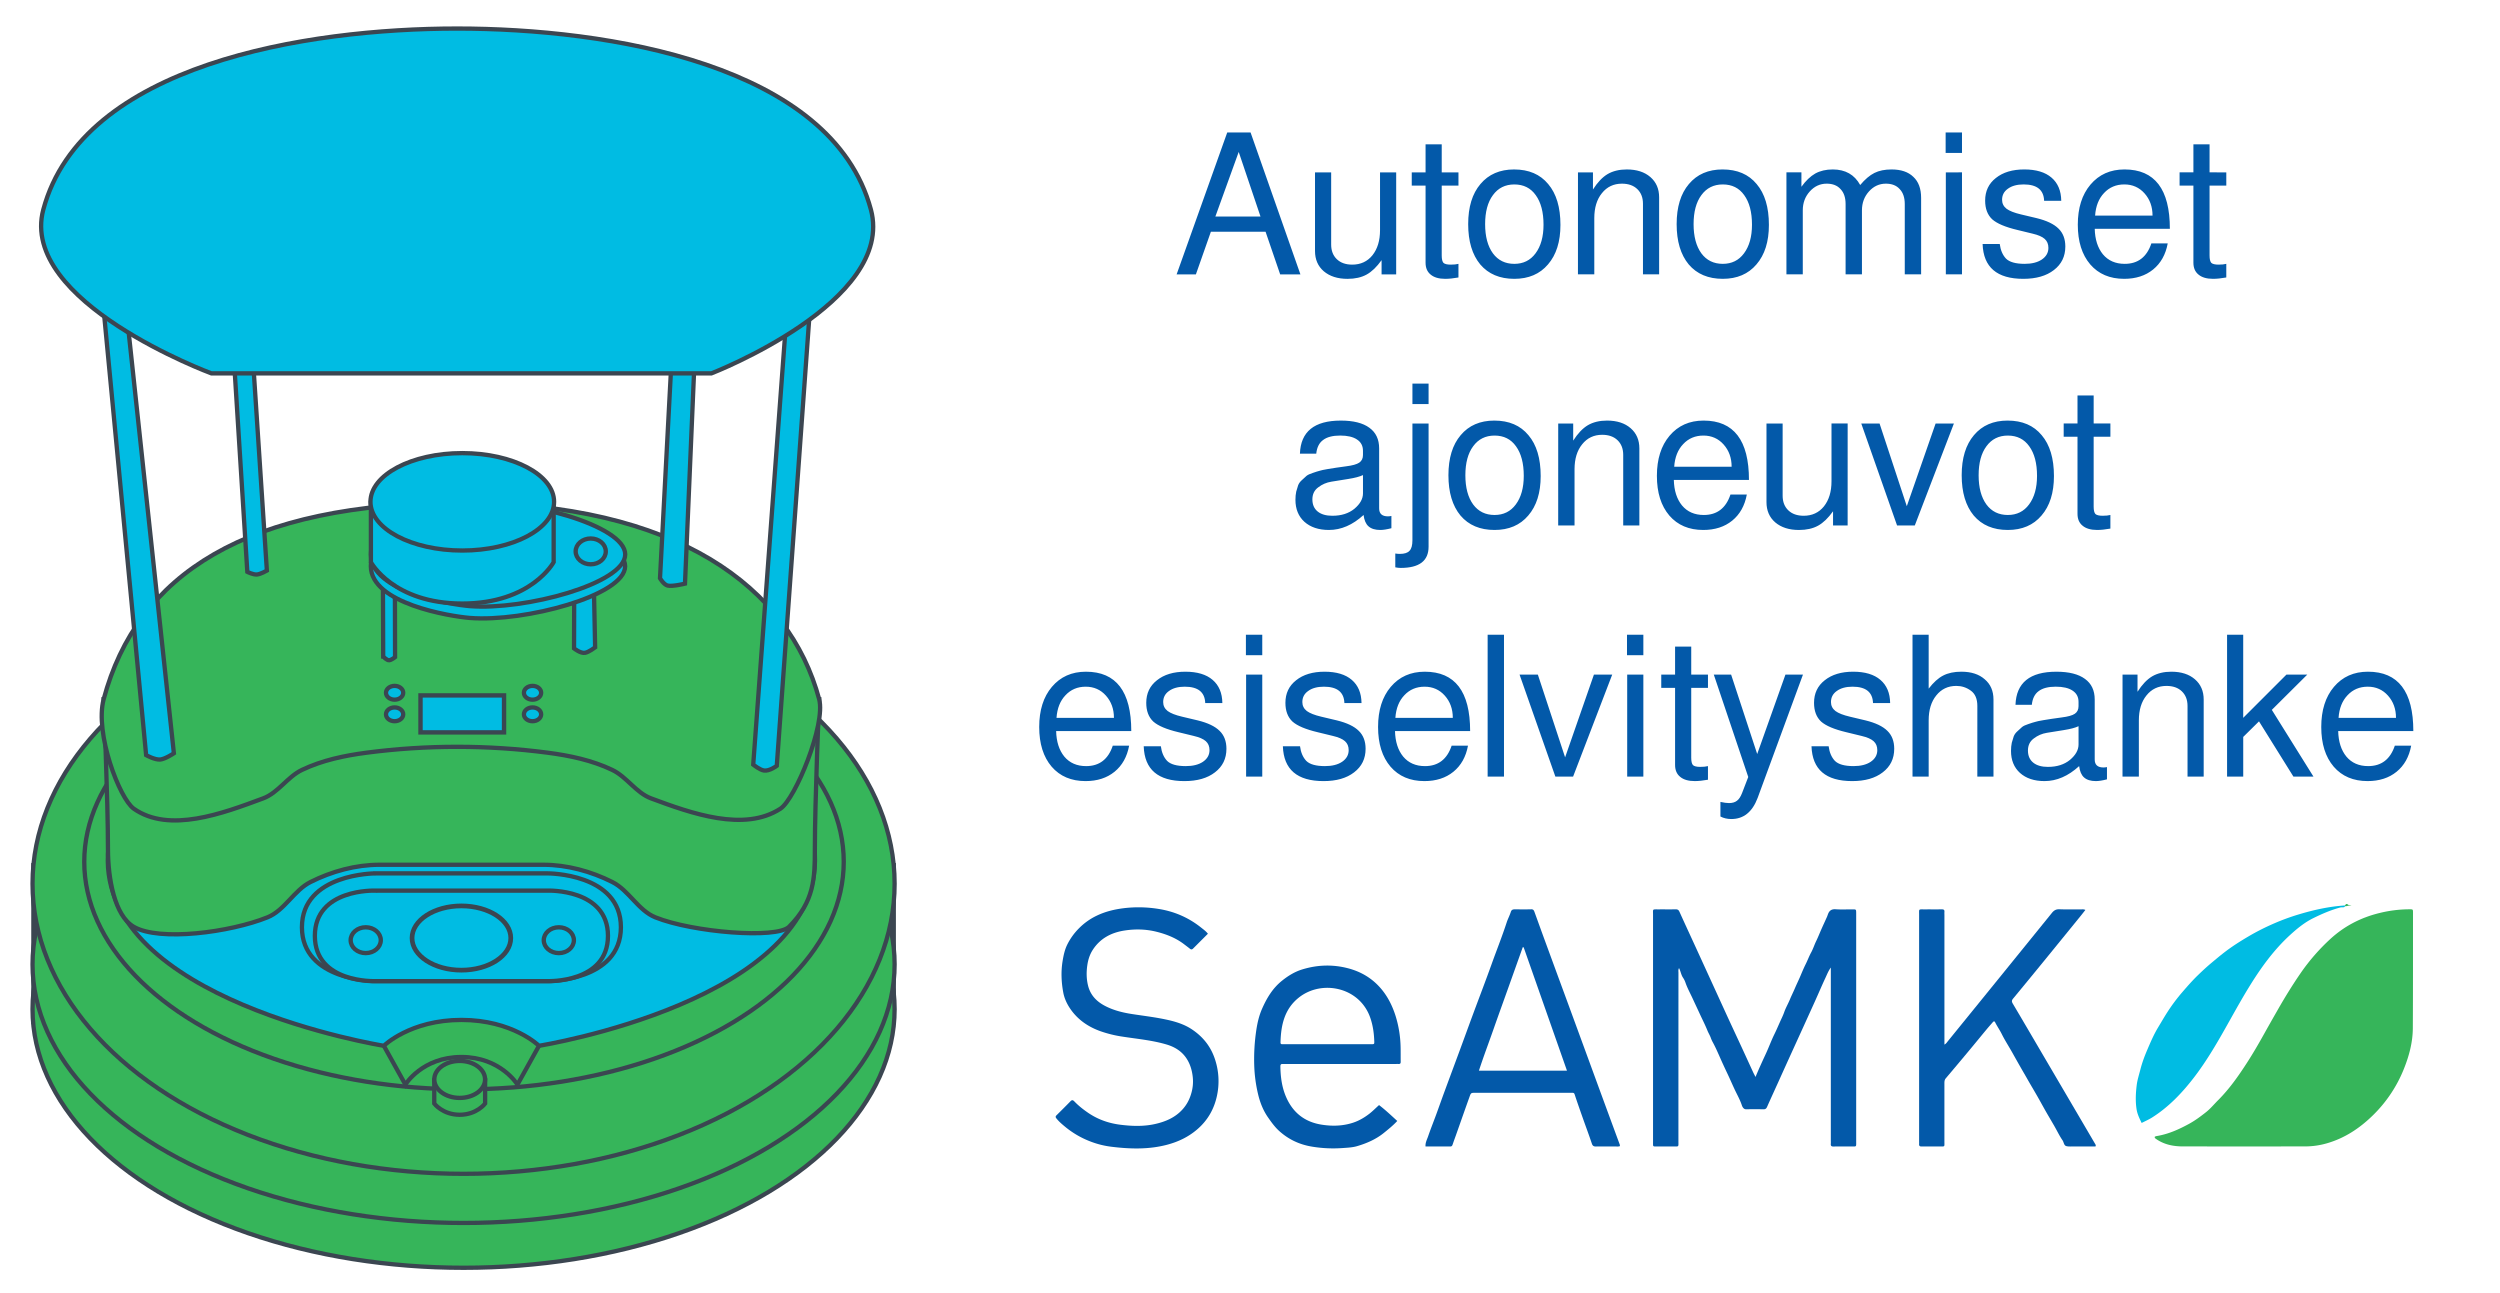 <?xml version="1.0" encoding="UTF-8" standalone="no"?>
<!-- Created with Inkscape (http://www.inkscape.org/) -->

<svg
   width="290mm"
   height="150mm"
   viewBox="0 0 290 150"
   version="1.1"
   id="svg1"
   xml:space="preserve"
   inkscape:version="1.3.1 (9b9bdc1480, 2023-11-25, custom)"
   sodipodi:docname="roveri_logo"
   xmlns:inkscape="http://www.inkscape.org/namespaces/inkscape"
   xmlns:sodipodi="http://sodipodi.sourceforge.net/DTD/sodipodi-0.dtd"
   xmlns="http://www.w3.org/2000/svg"
   xmlns:svg="http://www.w3.org/2000/svg"><sodipodi:namedview
     id="namedview1"
     pagecolor="#ffffff"
     bordercolor="#000000"
     borderopacity="0.25"
     inkscape:showpageshadow="2"
     inkscape:pageopacity="0.0"
     inkscape:pagecheckerboard="0"
     inkscape:deskcolor="#d1d1d1"
     inkscape:document-units="mm"
     inkscape:zoom="0.89571167"
     inkscape:cx="548.72568"
     inkscape:cy="405.26434"
     inkscape:window-width="1850"
     inkscape:window-height="1016"
     inkscape:window-x="70"
     inkscape:window-y="27"
     inkscape:window-maximized="1"
     inkscape:current-layer="layer1" /><defs
     id="defs1" /><g
     id="text1"
     style="font-size:22.578px;text-align:center;text-anchor:middle;fill:#0137a9;stroke-width:0.1"
     inkscape:label="projectName"
     aria-label="Autonomiset &#10;ajoneuvot &#10;esiselvityshanke"
     transform="translate(0.631,-28.832)"><path
       style="font-family:FreeSans;-inkscape-font-specification:FreeSans;fill:#0359a9;fill-opacity:1"
       d="m 146.175,55.714 h -6.344 l -1.738,4.945 h -2.235 l 5.87,-16.459 h 2.709 l 5.78,16.459 h -2.348 z m -0.587,-1.761 -2.529,-7.496 -2.709,7.496 z m 15.737,6.706 h -1.693 V 59.01 q -0.835,1.174 -1.738,1.671 -0.903,0.497 -2.213,0.497 -1.716,0 -2.755,-0.881 -1.016,-0.881 -1.016,-2.348 v -9.121 h 1.874 v 8.376 q 0,1.061 0.655,1.693 0.655,0.632 1.784,0.632 1.468,0 2.348,-1.084 0.881,-1.106 0.881,-2.913 v -6.706 h 1.874 z m 7.225,-11.831 v 1.535 h -1.942 v 8.105 q 0,0.632 0.203,0.858 0.226,0.203 0.835,0.203 0.564,0 0.903,-0.09 v 1.58 q -0.881,0.158 -1.535,0.158 -1.106,0 -1.693,-0.497 -0.587,-0.474 -0.587,-1.377 v -8.941 h -1.603 v -1.535 h 1.603 v -3.251 h 1.874 v 3.251 z m 6.457,-0.339 q 2.551,0 3.951,1.693 1.422,1.671 1.422,4.741 0,2.913 -1.445,4.583 -1.422,1.671 -3.906,1.671 -2.529,0 -3.951,-1.671 -1.4,-1.693 -1.4,-4.674 0,-2.98 1.422,-4.651 1.422,-1.693 3.906,-1.693 z m 0.023,1.738 q -1.58,0 -2.484,1.242 -0.903,1.219 -0.903,3.364 0,2.145 0.903,3.387 0.903,1.219 2.484,1.219 1.558,0 2.461,-1.219 0.926,-1.242 0.926,-3.319 0,-2.19 -0.903,-3.432 -0.881,-1.242 -2.484,-1.242 z m 7.383,-1.4 h 1.738 v 1.987 q 0.79,-1.242 1.693,-1.784 0.926,-0.542 2.235,-0.542 1.716,0 2.732,0.881 1.016,0.881 1.016,2.348 v 8.941 h -1.874 v -8.196 q 0,-1.061 -0.655,-1.693 -0.655,-0.632 -1.784,-0.632 -1.445,0 -2.326,1.106 -0.881,1.084 -0.881,2.89 v 6.525 h -1.897 z m 16.775,-0.339 q 2.551,0 3.951,1.693 1.422,1.671 1.422,4.741 0,2.913 -1.445,4.583 -1.422,1.671 -3.906,1.671 -2.529,0 -3.951,-1.671 -1.4,-1.693 -1.4,-4.674 0,-2.98 1.422,-4.651 1.422,-1.693 3.906,-1.693 z m 0.023,1.738 q -1.58,0 -2.484,1.242 -0.903,1.219 -0.903,3.364 0,2.145 0.903,3.387 0.903,1.219 2.484,1.219 1.558,0 2.461,-1.219 0.926,-1.242 0.926,-3.319 0,-2.19 -0.903,-3.432 -0.881,-1.242 -2.484,-1.242 z m 7.383,-1.4 h 1.738 v 1.671 q 0.768,-1.061 1.603,-1.535 0.858,-0.474 2.032,-0.474 2.19,0 3.183,1.806 0.835,-0.993 1.648,-1.4 0.813,-0.406 1.987,-0.406 1.648,0 2.529,0.858 0.903,0.835 0.903,2.438 v 8.873 h -1.897 v -8.151 q 0,-1.129 -0.587,-1.738 -0.564,-0.632 -1.603,-0.632 -1.151,0 -1.964,0.903 -0.813,0.903 -0.813,2.19 v 7.428 h -1.897 v -8.151 q 0,-1.129 -0.587,-1.738 -0.564,-0.632 -1.603,-0.632 -1.151,0 -1.964,0.903 -0.813,0.903 -0.813,2.19 v 7.428 h -1.897 z m 20.365,0 v 11.831 h -1.874 V 48.828 Z m 0,-4.628 v 2.371 h -1.897 v -2.371 z m 4.38,12.937 q 0.135,1.061 0.722,1.693 0.61,0.61 2.167,0.61 1.242,0 1.987,-0.497 0.768,-0.519 0.768,-1.355 0,-0.655 -0.429,-1.039 -0.429,-0.384 -1.4,-0.61 l -1.761,-0.429 q -2.1,-0.497 -2.935,-1.242 -0.813,-0.768 -0.813,-2.167 0,-1.648 1.242,-2.619 1.242,-0.993 3.296,-0.993 2.055,0 3.161,0.948 1.106,0.948 1.129,2.687 h -1.987 q -0.068,-1.897 -2.371,-1.897 -1.151,0 -1.829,0.497 -0.677,0.474 -0.677,1.287 0,0.632 0.519,1.039 0.519,0.384 1.671,0.655 l 1.806,0.429 q 1.761,0.429 2.551,1.219 0.79,0.768 0.79,2.077 0,1.716 -1.332,2.732 -1.31,1.016 -3.545,1.016 -4.583,0 -4.719,-4.041 z m 19.733,-1.761 h -8.715 q 0.045,1.851 0.948,2.958 0.926,1.106 2.529,1.106 2.303,0 3.093,-2.371 h 1.897 q -0.361,1.942 -1.693,3.025 -1.332,1.084 -3.364,1.084 -2.484,0 -3.929,-1.671 -1.445,-1.693 -1.445,-4.606 0,-2.913 1.468,-4.651 1.49,-1.761 3.951,-1.761 5.261,0 5.261,6.886 z m -8.67,-1.535 h 6.66 q 0,-1.535 -0.926,-2.574 -0.926,-1.039 -2.348,-1.039 -1.422,0 -2.348,0.993 -0.926,0.971 -1.039,2.619 z m 15.217,-5.012 v 1.535 h -1.942 v 8.105 q 0,0.632 0.203,0.858 0.226,0.203 0.835,0.203 0.564,0 0.903,-0.09 v 1.58 q -0.881,0.158 -1.535,0.158 -1.106,0 -1.693,-0.497 -0.587,-0.474 -0.587,-1.377 v -8.941 h -1.603 v -1.535 h 1.603 v -3.251 h 1.874 v 3.251 z"
       id="path26" /><path
       style="font-family:FreeSans;-inkscape-font-specification:FreeSans;fill:#0359a9;fill-opacity:1"
       d="m 150.16,81.458 q 0.135,-3.838 4.741,-3.838 2.19,0 3.319,0.835 1.129,0.813 1.129,2.393 v 6.954 q 0,0.926 1.016,0.926 0.203,0 0.406,-0.045 v 1.422 q -0.79,0.203 -1.287,0.203 -0.903,0 -1.377,-0.429 -0.452,-0.406 -0.564,-1.31 -1.897,1.738 -4.019,1.738 -1.784,0 -2.845,-0.948 -1.039,-0.948 -1.039,-2.551 0,-0.519 0.09,-0.948 0.113,-0.429 0.226,-0.745 0.135,-0.339 0.452,-0.61 0.316,-0.294 0.519,-0.474 0.226,-0.181 0.722,-0.339 0.519,-0.181 0.79,-0.248 0.271,-0.09 0.948,-0.203 0.677,-0.113 0.993,-0.158 0.316,-0.045 1.129,-0.158 1.106,-0.135 1.535,-0.429 0.429,-0.294 0.429,-0.881 v -0.497 q 0,-0.858 -0.7,-1.31 -0.677,-0.452 -1.942,-0.452 -1.31,0 -1.987,0.519 -0.677,0.497 -0.79,1.58 z m 3.771,7.202 q 1.558,0 2.551,-0.813 0.993,-0.835 0.993,-1.784 v -2.122 q -0.564,0.271 -1.716,0.452 -1.129,0.181 -1.964,0.316 -0.835,0.135 -1.513,0.655 -0.677,0.497 -0.677,1.4 0,0.903 0.61,1.4 0.61,0.497 1.716,0.497 z m 9.279,-10.702 h 1.874 v 14.292 q 0,2.461 -3.229,2.461 -0.294,0 -0.632,-0.068 V 93.04 q 0.271,0.045 0.519,0.045 0.813,0 1.129,-0.361 0.339,-0.339 0.339,-1.219 z m 1.874,-4.628 v 2.371 h -1.874 v -2.371 z m 7.631,4.29 q 2.551,0 3.951,1.693 1.422,1.671 1.422,4.741 0,2.913 -1.445,4.583 -1.422,1.671 -3.906,1.671 -2.529,0 -3.951,-1.671 -1.4,-1.693 -1.4,-4.674 0,-2.98 1.422,-4.651 1.422,-1.693 3.906,-1.693 z m 0.023,1.738 q -1.58,0 -2.484,1.242 -0.903,1.219 -0.903,3.364 0,2.145 0.903,3.387 0.903,1.219 2.484,1.219 1.558,0 2.461,-1.219 0.926,-1.242 0.926,-3.319 0,-2.19 -0.903,-3.432 -0.881,-1.242 -2.484,-1.242 z m 7.383,-1.4 h 1.738 v 1.987 q 0.79,-1.242 1.693,-1.784 0.926,-0.542 2.235,-0.542 1.716,0 2.732,0.881 1.016,0.881 1.016,2.348 v 8.941 h -1.874 v -8.196 q 0,-1.061 -0.655,-1.693 -0.655,-0.632 -1.784,-0.632 -1.445,0 -2.326,1.106 -0.881,1.084 -0.881,2.89 v 6.525 h -1.897 z m 22.126,6.548 h -8.715 q 0.045,1.851 0.948,2.958 0.926,1.106 2.529,1.106 2.303,0 3.093,-2.371 h 1.897 q -0.361,1.942 -1.693,3.025 -1.332,1.084 -3.364,1.084 -2.484,0 -3.929,-1.671 -1.445,-1.693 -1.445,-4.606 0,-2.913 1.468,-4.651 1.49,-1.761 3.951,-1.761 5.261,0 5.261,6.886 z m -8.67,-1.535 h 6.66 q 0,-1.535 -0.926,-2.574 -0.926,-1.039 -2.348,-1.039 -1.422,0 -2.348,0.993 -0.926,0.971 -1.039,2.619 z m 20.117,6.818 h -1.693 v -1.648 q -0.835,1.174 -1.738,1.671 -0.903,0.497 -2.213,0.497 -1.716,0 -2.754,-0.881 -1.016,-0.881 -1.016,-2.348 v -9.121 h 1.874 v 8.376 q 0,1.061 0.655,1.693 0.655,0.632 1.784,0.632 1.468,0 2.348,-1.084 0.881,-1.106 0.881,-2.913 v -6.706 h 1.874 z m 7.789,0 h -2.055 l -4.154,-11.831 h 2.122 l 3.161,9.596 3.342,-9.596 h 2.122 z m 10.77,-12.169 q 2.551,0 3.951,1.693 1.422,1.671 1.422,4.741 0,2.913 -1.445,4.583 -1.422,1.671 -3.906,1.671 -2.529,0 -3.951,-1.671 -1.4,-1.693 -1.4,-4.674 0,-2.98 1.422,-4.651 1.422,-1.693 3.906,-1.693 z m 0.023,1.738 q -1.58,0 -2.484,1.242 -0.903,1.219 -0.903,3.364 0,2.145 0.903,3.387 0.903,1.219 2.484,1.219 1.558,0 2.461,-1.219 0.926,-1.242 0.926,-3.319 0,-2.19 -0.903,-3.432 -0.881,-1.242 -2.484,-1.242 z m 11.898,-1.4 v 1.535 h -1.942 v 8.105 q 0,0.632 0.203,0.858 0.226,0.203 0.835,0.203 0.564,0 0.903,-0.09 v 1.58 q -0.881,0.158 -1.535,0.158 -1.106,0 -1.693,-0.497 -0.587,-0.474 -0.587,-1.377 v -8.941 h -1.603 v -1.535 h 1.603 v -3.251 h 1.874 v 3.251 z"
       id="path27" /><path
       style="font-family:FreeSans;-inkscape-font-specification:FreeSans;fill:#0359a9;fill-opacity:1"
       d="m 130.596,113.637 h -8.715 q 0.045,1.851 0.948,2.958 0.926,1.106 2.529,1.106 2.303,0 3.093,-2.371 h 1.897 q -0.361,1.942 -1.693,3.025 -1.332,1.084 -3.364,1.084 -2.484,0 -3.929,-1.671 -1.445,-1.693 -1.445,-4.606 0,-2.913 1.468,-4.651 1.49,-1.761 3.951,-1.761 5.261,0 5.261,6.886 z m -8.67,-1.535 h 6.66 q 0,-1.535 -0.926,-2.574 -0.926,-1.039 -2.348,-1.039 -1.422,0 -2.348,0.993 -0.926,0.971 -1.039,2.619 z m 12.102,3.296 q 0.135,1.061 0.722,1.693 0.61,0.61 2.167,0.61 1.242,0 1.987,-0.497 0.768,-0.519 0.768,-1.355 0,-0.655 -0.429,-1.039 -0.429,-0.384 -1.4,-0.61 l -1.761,-0.429 q -2.1,-0.497 -2.935,-1.242 -0.813,-0.768 -0.813,-2.167 0,-1.648 1.242,-2.619 1.242,-0.993 3.296,-0.993 2.055,0 3.161,0.948 1.106,0.948 1.129,2.687 h -1.987 q -0.068,-1.897 -2.371,-1.897 -1.151,0 -1.829,0.497 -0.677,0.474 -0.677,1.287 0,0.632 0.519,1.039 0.519,0.384 1.671,0.655 l 1.806,0.429 q 1.761,0.429 2.551,1.219 0.79,0.768 0.79,2.077 0,1.716 -1.332,2.732 -1.31,1.016 -3.545,1.016 -4.583,0 -4.719,-4.041 z m 11.763,-8.309 v 11.831 h -1.874 v -11.831 z m 0,-4.628 v 2.371 h -1.897 v -2.371 z m 4.38,12.937 q 0.135,1.061 0.722,1.693 0.61,0.61 2.167,0.61 1.242,0 1.987,-0.497 0.768,-0.519 0.768,-1.355 0,-0.655 -0.429,-1.039 -0.429,-0.384 -1.4,-0.61 l -1.761,-0.429 q -2.1,-0.497 -2.935,-1.242 -0.813,-0.768 -0.813,-2.167 0,-1.648 1.242,-2.619 1.242,-0.993 3.296,-0.993 2.055,0 3.161,0.948 1.106,0.948 1.129,2.687 h -1.987 q -0.068,-1.897 -2.371,-1.897 -1.151,0 -1.829,0.497 -0.677,0.474 -0.677,1.287 0,0.632 0.519,1.039 0.519,0.384 1.671,0.655 l 1.806,0.429 q 1.761,0.429 2.551,1.219 0.79,0.768 0.79,2.077 0,1.716 -1.332,2.732 -1.31,1.016 -3.545,1.016 -4.583,0 -4.719,-4.041 z m 19.733,-1.761 h -8.715 q 0.045,1.851 0.948,2.958 0.926,1.106 2.529,1.106 2.303,0 3.093,-2.371 h 1.897 q -0.361,1.942 -1.693,3.025 -1.332,1.084 -3.364,1.084 -2.484,0 -3.929,-1.671 -1.445,-1.693 -1.445,-4.606 0,-2.913 1.468,-4.651 1.49,-1.761 3.951,-1.761 5.261,0 5.261,6.886 z m -8.67,-1.535 h 6.66 q 0,-1.535 -0.926,-2.574 -0.926,-1.039 -2.348,-1.039 -1.422,0 -2.348,0.993 -0.926,0.971 -1.039,2.619 z m 12.598,-9.641 v 16.459 h -1.897 v -16.459 z m 8.015,16.459 h -2.055 l -4.154,-11.831 h 2.122 l 3.161,9.596 3.342,-9.596 h 2.122 z m 8.151,-11.831 v 11.831 h -1.874 v -11.831 z m 0,-4.628 v 2.371 h -1.897 v -2.371 z m 7.496,4.628 v 1.535 h -1.942 v 8.105 q 0,0.632 0.203,0.858 0.226,0.203 0.835,0.203 0.564,0 0.903,-0.09 v 1.58 q -0.881,0.158 -1.535,0.158 -1.106,0 -1.693,-0.497 -0.587,-0.474 -0.587,-1.377 v -8.941 h -1.603 v -1.535 h 1.603 v -3.251 h 1.874 v 3.251 z m 8.986,0 h 2.032 l -5.261,14.314 q -0.926,2.438 -3.048,2.438 -0.7,0 -1.264,-0.294 v -1.693 q 0.61,0.135 0.993,0.135 0.587,0 0.926,-0.271 0.339,-0.248 0.587,-0.881 l 0.722,-1.874 -3.996,-11.876 h 2.009 l 3.025,9.212 z m 5.012,8.309 q 0.135,1.061 0.722,1.693 0.61,0.61 2.167,0.61 1.242,0 1.987,-0.497 0.768,-0.519 0.768,-1.355 0,-0.655 -0.429,-1.039 -0.429,-0.384 -1.4,-0.61 l -1.761,-0.429 q -2.1,-0.497 -2.935,-1.242 -0.813,-0.768 -0.813,-2.167 0,-1.648 1.242,-2.619 1.242,-0.993 3.296,-0.993 2.055,0 3.161,0.948 1.106,0.948 1.129,2.687 h -1.987 q -0.068,-1.897 -2.371,-1.897 -1.151,0 -1.829,0.497 -0.677,0.474 -0.677,1.287 0,0.632 0.519,1.039 0.519,0.384 1.671,0.655 l 1.806,0.429 q 1.761,0.429 2.551,1.219 0.79,0.768 0.79,2.077 0,1.716 -1.332,2.732 -1.31,1.016 -3.545,1.016 -4.583,0 -4.719,-4.041 z m 17.249,-4.674 q 0,-1.242 -0.768,-1.784 -0.745,-0.542 -1.671,-0.542 -1.445,0 -2.326,1.106 -0.881,1.084 -0.881,2.89 v 6.525 h -1.874 v -16.459 h 1.874 v 6.254 q 0.835,-1.084 1.671,-1.513 0.858,-0.452 2.122,-0.452 1.716,0 2.709,0.881 1.016,0.858 1.016,2.348 v 8.941 h -1.874 z m 4.425,-0.135 q 0.135,-3.838 4.741,-3.838 2.19,0 3.319,0.835 1.129,0.813 1.129,2.393 v 6.954 q 0,0.926 1.016,0.926 0.203,0 0.406,-0.045 v 1.422 q -0.79,0.203 -1.287,0.203 -0.903,0 -1.377,-0.429 -0.452,-0.406 -0.564,-1.31 -1.897,1.738 -4.019,1.738 -1.784,0 -2.845,-0.948 -1.039,-0.948 -1.039,-2.551 0,-0.519 0.09,-0.948 0.113,-0.429 0.226,-0.745 0.135,-0.339 0.452,-0.61 0.316,-0.294 0.519,-0.474 0.226,-0.181 0.722,-0.339 0.519,-0.181 0.79,-0.248 0.271,-0.09 0.948,-0.203 0.677,-0.113 0.993,-0.158 0.316,-0.045 1.129,-0.158 1.106,-0.135 1.535,-0.429 0.429,-0.294 0.429,-0.881 v -0.497 q 0,-0.858 -0.7,-1.31 -0.677,-0.452 -1.942,-0.452 -1.31,0 -1.987,0.519 -0.677,0.497 -0.79,1.58 z m 3.77,7.202 q 1.558,0 2.551,-0.813 0.993,-0.835 0.993,-1.784 v -2.122 q -0.564,0.271 -1.716,0.452 -1.129,0.181 -1.964,0.316 -0.835,0.135 -1.513,0.655 -0.677,0.497 -0.677,1.4 0,0.903 0.61,1.4 0.61,0.497 1.716,0.497 z m 8.647,-10.702 h 1.738 v 1.987 q 0.79,-1.242 1.693,-1.784 0.926,-0.542 2.235,-0.542 1.716,0 2.732,0.881 1.016,0.881 1.016,2.348 v 8.941 h -1.874 v -8.196 q 0,-1.061 -0.655,-1.693 -0.655,-0.632 -1.784,-0.632 -1.445,0 -2.326,1.106 -0.881,1.084 -0.881,2.89 v 6.525 h -1.897 z m 13.998,-4.628 v 9.641 l 5.012,-5.012 h 2.416 l -4.109,4.087 4.832,7.744 H 265.408 l -3.996,-6.412 -1.829,1.806 v 4.606 h -1.874 v -16.459 z m 19.733,11.176 h -8.715 q 0.045,1.851 0.948,2.958 0.926,1.106 2.529,1.106 2.303,0 3.093,-2.371 h 1.897 q -0.361,1.942 -1.693,3.025 -1.332,1.084 -3.364,1.084 -2.484,0 -3.929,-1.671 -1.445,-1.693 -1.445,-4.606 0,-2.913 1.468,-4.651 1.49,-1.761 3.951,-1.761 5.261,0 5.261,6.886 z m -8.67,-1.535 h 6.66 q 0,-1.535 -0.926,-2.574 -0.926,-1.039 -2.348,-1.039 -1.422,0 -2.348,0.993 -0.926,0.971 -1.039,2.619 z"
       id="path28" /></g><g
     inkscape:groupmode="layer"
     id="layer4"
     inkscape:label="SeAMK"
     transform="translate(-5.911,-1.891)"><g
       id="g2"
       transform="matrix(0.048,0,0,0.048,107.712,106.753)"><path
         d="m 2344,518.52 c 0.71,-1.16 2.63,-1.64 2,-3.56 h 4 c 1.57,3.81 5.26,1.26 9.88,3.8 -6.71,-1 -10.63,2 -15.27,1.6 a 8.52,8.52 0 0 1 -0.61,-1.84 z"
         transform="translate(1202.04,-514.96)"
         fill="#36b55a"
         id="path12-7" /><path
         d="m 1884.23,1077.84 c 2.25,-1.93 5,-2 7.55,-2.48 27.26,-4.92 52.08,-16.18 76.12,-29.38 14.55,-8 27.9,-18 40.8,-28.21 10.59,-8.42 19.31,-19.17 29,-28.8 27.22,-27.23 49.15,-58.58 69.91,-90.74 13.82,-21.41 26.65,-43.43 39.09,-65.71 q 17.46,-31.28 35.27,-62.37 c 17.24,-30.11 35.38,-59.7 55.08,-88.24 a 489.69,489.69 0 0 1 71.07,-81.78 c 33.88,-31.29 73.42,-51.88 118.11,-63 a 304.6,304.6 0 0 1 74,-9.35 c 8.14,0 8.31,0.16 8.31,8.34 -0.07,93 0.1,186 -0.44,279 -0.2,33.86 -8.81,66.27 -21.3,97.61 a 324.79,324.79 0 0 1 -75.52,113.28 c -31.67,30.93 -67.71,54.91 -110.79,67.31 a 190.47,190.47 0 0 1 -52.82,7.53 q -147.49,0.15 -295,0 c -23.47,0 -45.83,-4.42 -65.45,-18.32 -1.31,-0.97 -2.95,-1.77 -2.99,-4.69 z"
         transform="translate(1202.04,-514.96)"
         fill="#36b55a"
         id="path15-3" /><path
         d="m 919.61,933 c 8.29,-20.19 16.72,-38.29 25.1,-56.43 7.2,-15.56 13.06,-31.76 20.63,-47.12 4.58,-9.28 8.66,-18.83 12.82,-28.21 3.64,-8.24 7.84,-16.31 10.84,-24.93 3.73,-10.67 9.58,-20.57 13.9,-31.06 3.68,-9 8.09,-17.56 11.85,-26.47 4.3,-10.15 9.23,-20 13.54,-30.24 4,-9.49 8,-19.06 12.6,-28.24 4.6,-9.18 8.15,-19 13.14,-28.12 4.82,-8.79 7.79,-18.54 12.22,-27.62 4.67,-9.58 8.53,-19.55 12.86,-29.3 4.33,-9.75 8.85,-19.43 13.22,-29.17 0.92,-2.07 1.58,-4.25 2.36,-6.38 3.21,-8.68 8.62,-12.71 18.66,-12 13.59,1 27.32,0.2 41,0.28 8.36,0 8.37,0.14 8.55,8.06 0,1.67 0,3.34 0,5 q 0,273.48 0,547 c 0,14.9 1.37,12.8 -12.61,12.91 -13.98,0.11 -28,-0.2 -42,0.13 -5.33,0.13 -7.24,-1.73 -6.71,-6.84 a 68.05,68.05 0 0 0 0,-7 V 668.59 c -6.2,8.6 -9.38,17.16 -13.18,25.26 -8.66,18.49 -16.59,37.31 -25,55.91 q -28.32,62.52 -56.84,125 -16.56,36.43 -33,72.91 c -8.69,19.18 -17.49,38.31 -26,57.55 -1.82,4.11 -4,6.05 -8.86,5.93 -13.66,-0.34 -27.34,-0.39 -41,0 -4.84,0.15 -7.25,-2.25 -9.36,-5.65 a 28,28 0 0 1 -2.22,-5.42 c -4.63,-13.23 -11.59,-25.43 -17.49,-38.07 -5.47,-11.74 -10.59,-23.69 -16.15,-35.4 -6.38,-13.46 -12.7,-27 -18.73,-40.67 -5.23,-11.84 -10.44,-23.81 -16.59,-35.27 a 76.79,76.79 0 0 1 -5.38,-11.48 c -2.19,-6.52 -6,-12.3 -8.48,-18.57 C 797.82,807 791.11,794 785,780.73 779.6,768.97 774,757.2 768.59,745.43 762.28,731.57 754.72,718.22 749.86,703.68 A 52,52 0 0 0 744,692.46 c -4.31,-6.7 -5.23,-14.78 -9.22,-22.56 -2.29,4 -1.42,7.55 -1.42,10.9 q -0.09,203.49 -0.07,407 c 0,15.17 1.73,13.06 -13.36,13.19 -12.66,0.11 -25.33,0 -38,0 -11.06,0 -9.93,0.7 -10,-10.46 0,-1 0,-2 0,-3 q 0,-273 0,-546 c 0,-15.35 -2.34,-13.42 14,-13.54 13.66,-0.1 27.33,0.14 41,-0.1 4.69,-0.08 7,1.7 8.91,6 13.16,29.16 26.64,58.11 39.94,87.2 q 37.47,81.82 74.88,163.67 c 12.23,26.65 24.71,53.19 37,79.81 8.85,19.15 17.57,38.35 26.4,57.51 1.53,3.28 3.29,6.45 5.55,10.92 z"
         transform="translate(1202.04,-514.96)"
         fill="#0359a9"
         id="path16-6" /><path
         d="m 1716.78,529.37 c -4.22,5.35 -8,10.24 -11.85,15 q -43.58,53.61 -87.21,107.16 -37.72,46.22 -75.72,92.2 c -3.52,4.25 -3.47,7.32 -0.68,12 24.92,42 49.54,84.21 74.26,126.34 q 28.54,48.67 57.11,97.34 34.06,58.06 68.1,116.13 c 0.85,1.45 1.64,2.92 0.41,5.41 h -44.34 c -2.33,0 -4.66,0 -7,0 -6.31,-0.14 -12.88,0.69 -18.88,-0.78 -6.33,-1.56 -6.13,-9.39 -9.41,-14.09 -7.43,-10.65 -13,-22.57 -19.49,-33.89 -6.8,-11.87 -13.85,-23.61 -20.63,-35.49 -6.63,-11.6 -13,-23.37 -19.59,-35 -6.59,-11.63 -13.45,-23.08 -20.15,-34.63 -3.43,-5.93 -6.75,-11.91 -10.19,-17.83 q -15.48,-26.61 -30.44,-53.51 c -8.71,-15.66 -18.57,-30.67 -26.56,-46.79 -4.74,-9.58 -11.1,-18.43 -15.86,-28.11 -1.53,-3.11 -3.56,-2.48 -5.4,-0.4 -5,5.73 -10.11,11.46 -15,17.33 -15,18.12 -29.9,36.37 -45,54.46 q -26.74,32.12 -53.76,64 c -3.42,4 -3.4,8.41 -3.4,13.07 q 0,69.48 0,139 c 0,14.73 1.91,12.5 -12.73,12.64 -14,0.12 -28,-0.14 -42,0.11 -4.75,0.08 -6.84,-1.47 -6.4,-6.27 0.17,-2 0,-4 0,-6 q 0,-273.93 0,-547.88 c 0,-14.43 -1.65,-12.82 12.71,-12.9 14,-0.08 28,0.1 42,-0.07 4.49,-0.05 7,1.08 6.45,6.15 a 62.65,62.65 0 0 0 0,7 v 313.7 c 4.23,-2.27 5.85,-5.18 7.84,-7.63 Q 1510,692 1635.84,536.6 c 5.09,-6.29 10.12,-9.21 18.4,-8.87 17.31,0.71 34.66,0.22 52,0.3 3.16,0.02 6.48,-0.64 10.54,1.34 z"
         transform="translate(1202.04,-514.96)"
         fill="#0359a9"
         id="path17-0" /><path
         d="m 591.52,1100.37 c -3.89,1.23 -8.19,0.56 -12.38,0.58 -15,0.09 -30,-0.12 -45,0.11 -5.27,0.09 -8.12,-1.3 -10,-6.83 -6.91,-20.62 -14.56,-41 -21.8,-61.51 -6.71,-19 -13.42,-38 -19.71,-57.15 -1.07,-3.27 -2.39,-4.33 -5.4,-4.26 -2,0.05 -4,0 -6,0 H 242.35 c -10.16,0 -10.4,-0.07 -13.91,9.74 -11,30.65 -21.74,61.37 -32.59,92.06 -2.64,7.44 -5.43,14.82 -7.93,22.3 -1,3 -1.93,5.58 -5.8,5.57 -20,0 -39.89,0 -60,0 -0.69,-9.54 3.74,-17 6.37,-24.77 6,-17.56 12.94,-34.77 19.34,-52.19 6.31,-17.14 12.3,-34.39 18.61,-51.52 13,-35.34 26.19,-70.62 39.22,-106 10.41,-28.2 20.62,-56.46 31.06,-84.65 15,-40.47 30.51,-80.74 45.07,-121.37 12.06,-33.69 25.4,-66.92 36.5,-101 2.78,-8.5 7.17,-16.49 9.83,-25 1.66,-5.3 4.71,-6.55 9.41,-6.54 13.33,0 26.67,0.32 40,-0.13 5.47,-0.18 6.71,3.17 8.07,6.88 7.11,19.48 14.08,39 21.21,58.48 q 29,79.17 58.13,158.3 39.9,108.83 79.75,217.65 23.26,63.45 46.65,126.86 a 5.76,5.76 0 0 1 0.18,4.39 z m -232.21,-480.65 -2.17,-0.38 q -17.68,49.59 -35.36,99.17 c -11.84,33.2 -23.87,66.34 -35.53,99.6 -11.6,33.07 -24.05,65.87 -35.08,99.64 H 463.94 C 428.85,817.81 394.08,718.77 359.31,619.72 Z"
         transform="translate(1202.04,-514.96)"
         fill="#0359a9"
         id="path18-6" /><path
         d="m -403.79,586.89 q -17.93,17.9 -35.9,35.89 c -2.64,2.65 -5,2.44 -7.79,0.15 -4.35,-3.57 -8.93,-6.87 -13.39,-10.31 -19.74,-15.2 -42,-24.15 -66.21,-30.31 -26.41,-6.72 -52.63,-7.25 -78.95,-3.09 -31.34,4.95 -58,18.84 -75.88,46.37 -7.32,11.24 -11.3,23.74 -13.24,36.87 -2.51,16.95 -2.33,34 1.93,50.58 5.68,22.16 20.16,37.31 40.09,47.84 20.75,11 43,16.49 66,20.06 28.29,4.39 56.78,7.66 84.76,13.84 21,4.63 41.46,10.94 59.62,23 27.73,18.4 47,42.94 56.91,75.17 a 167.18,167.18 0 0 1 3.89,85.69 c -6.94,32.25 -22.54,59.56 -48,81.29 -21.44,18.33 -45.89,29.89 -72.93,37 -43.83,11.48 -87.95,10.29 -132.42,4.93 a 214,214 0 0 1 -53.94,-13.52 218.17,218.17 0 0 1 -58.59,-34.14 c -7.9,-6.51 -15.7,-13 -22.17,-21.1 -2.45,-3 -2.25,-5 0.39,-7.56 11.38,-11.24 22.73,-22.51 33.91,-34 3.58,-3.67 6.15,-2.58 9.13,0.54 9.9,10.34 21.07,19.15 32.86,27.25 23.62,16.23 49.83,25.53 78.08,29.09 27.89,3.52 55.91,4.53 83.56,-1.6 25.73,-5.7 49.5,-15.72 67.55,-36.1 10.28,-11.61 16.95,-24.76 21.06,-40 a 100.3,100.3 0 0 0 3.19,-36.25 c -1.68,-17.2 -6.49,-33.78 -16.52,-48.11 -11.33,-16.17 -27.62,-26 -46.15,-31.6 -35.26,-10.56 -72,-13.7 -108.15,-19.37 a 288.7,288.7 0 0 1 -51.11,-12.51 c -28.82,-10.11 -53.32,-26.1 -71.63,-51 -9.55,-13 -16.66,-27.69 -19.5,-42.94 -4.61,-24.78 -5.77,-50.05 -1.7,-75.49 2.28,-14.22 5.21,-28.07 11.55,-40.79 A 150.24,150.24 0 0 1 -715.34,573.71 152.19,152.19 0 0 1 -672,543 c 20.79,-9.92 42.87,-15.19 65.6,-17.95 a 301,301 0 0 1 81.71,1.59 c 39,5.91 74,20.93 104.86,45.65 5.42,4.37 11.18,8.31 16.04,14.6 z"
         transform="translate(1202.04,-514.96)"
         fill="#0359a9"
         id="path19-2" /><path
         d="m 9.81,1000.93 c 15.5,11.88 29.41,25.06 44,38.41 -10,10.82 -21.16,19.79 -32.34,28.83 -19.22,15.55 -41.42,25.14 -64.69,32 -11,3.26 -22.92,3.75 -34.49,4.59 a 313.82,313.82 0 0 1 -74.63,-3.4 c -30.26,-5 -56.54,-17.38 -79.12,-37.77 -10.52,-9.51 -18.76,-21 -26.89,-32.63 -12.25,-17.51 -19.86,-37.3 -24.49,-57.51 a 347.36,347.36 0 0 1 -8.92,-66.08 476.75,476.75 0 0 1 5.08,-88.64 c 2.68,-17.6 6.79,-34.73 13.87,-50.73 11.31,-25.61 25.4,-49.39 48.06,-67.56 14.87,-11.92 30.66,-21.65 48.49,-27.18 36.12,-11.2 72.84,-12.66 109.79,-3.26 30.25,7.69 56.35,22.37 77.41,45.45 18.54,20.33 30.71,44.31 38.94,70.46 a 271.8,271.8 0 0 1 12,74.48 c 0.33,12 0.06,24 0.25,36 0.06,3.86 -1.4,5.47 -5.23,5.25 -2.66,-0.16 -5.33,0 -8,0 H -215 c -2.67,0 -5.34,0.17 -8,0 -4.5,-0.33 -5.7,1.9 -5.64,6 0.38,25.4 3.63,50.35 13.81,73.78 16.19,37.29 44.3,60 84.75,66.66 26,4.28 51.81,3.71 77,-4.53 14.5,-4.74 27.52,-12.43 39.66,-21.81 8.12,-6.35 15.22,-13.65 23.23,-20.81 z M -115.37,853.86 h 18 q 43.95,0 87.91,0 c 7.83,0 8,-0.15 7.71,-7.49 -0.64,-19.37 -3.3,-38.29 -9.76,-56.78 -26,-74.31 -117.33,-92.1 -172.25,-48.67 -35.11,27.75 -43.52,66.82 -44.57,108.73 -0.07,3 1.23,4.23 4.11,4.19 2.33,0 4.66,0.05 7,0.05 z"
         transform="translate(1202.04,-514.96)"
         fill="#0359a9"
         id="path20-6" /><path
         d="m 2344,518.52 a 8.52,8.52 0 0 0 0.57,1.84 c -3,4.35 -8,2 -11.91,3.1 -22.71,6.13 -44,15.34 -65.09,25.72 -21.09,10.38 -38.85,25 -55.92,40.56 -38.29,35 -68.6,76.44 -95.86,120.25 -17.64,28.34 -33.94,57.48 -50.25,86.59 -27,48.23 -54.21,96.38 -88.24,140.16 -28.3,36.42 -60,69.39 -99.3,94.25 -7.75,4.9 -16.28,8.57 -25.22,13.21 -5.3,-11 -10.59,-21.5 -12.42,-34.06 -2.84,-19.39 -1.85,-38.56 0.5,-57.65 1.55,-12.58 5.63,-24.86 8.77,-37.23 4.28,-16.87 10.38,-33.14 17.26,-49.1 7.74,-18 15.36,-35.93 25.59,-52.82 7.46,-12.3 14.62,-24.83 22.41,-36.93 a 429.85,429.85 0 0 1 35.43,-47.55 c 12.46,-14.49 25.11,-28.94 38.84,-42.21 10.37,-10 21,-19.92 32.16,-29.23 10.26,-8.54 20.48,-17.17 31.06,-25.34 18.43,-14.25 38.06,-26.7 58.11,-38.52 a 564.41,564.41 0 0 1 63.51,-32.11 535.82,535.82 0 0 1 57.19,-20.94 C 2268.05,529.38 2305.46,521 2344,518.52 Z"
         transform="translate(1202.04,-514.96)"
         fill="#00bce3"
         id="path21-1" /></g></g><g
     inkscape:label="Robot"
     inkscape:groupmode="layer"
     id="layer1"
     transform="translate(-2.097,-1.891)"><g
       id="g1"
       transform="translate(-51.379,-71.297)"><g
         id="layer2"
         inkscape:label="Creator3"
         style="display:inline"><rect
           style="display:inline;fill:#1fb53a;fill-opacity:1;stroke:#3b4651;stroke-width:0.491;stroke-dasharray:none;stroke-opacity:1"
           id="rect1"
           width="99.809"
           height="18.209"
           x="57.346"
           y="173.546"
           inkscape:label="body" /><ellipse
           style="display:inline;fill:#36b55a;fill-opacity:1;stroke:#3b4651;stroke-width:0.5;stroke-dasharray:none;stroke-opacity:1"
           id="path1"
           cx="107.25"
           cy="190.25"
           rx="50"
           ry="30"
           inkscape:label="edge1" /><ellipse
           style="display:inline;fill:#36b55a;fill-opacity:1;stroke:#3b4651;stroke-width:0.497;stroke-dasharray:none;stroke-opacity:1"
           id="path1-9"
           cx="107.25"
           cy="185.05"
           rx="50.001"
           ry="30.001"
           inkscape:label="edge2" /><ellipse
           style="display:inline;fill:#36b55a;fill-opacity:1;stroke:#3b4651;stroke-width:0.497;stroke-dasharray:none;stroke-opacity:1"
           id="path1-9-1"
           cx="107.25"
           cy="175.7"
           rx="50.001"
           ry="33.651"
           inkscape:label="edge3" /><ellipse
           style="display:inline;fill:#36b55a;fill-opacity:1;stroke:#3b4651;stroke-width:0.5;stroke-dasharray:none;stroke-opacity:1"
           id="path1-9-7"
           cx="107.3"
           cy="173.15"
           rx="44.05"
           ry="26.4"
           inkscape:label="edge4" /><path
           style="display:inline;fill:#36b55a;fill-opacity:1;stroke:#3b4651;stroke-width:0.5;stroke-dasharray:none;stroke-opacity:1"
           d="m 98,194.5 2.5,4.5 c 0,0 1.944,-3.2 6.5,-3.2 4.556,0 6.5,3.2 6.5,3.2 l 2.5,-4.5"
           id="path3"
           sodipodi:nodetypes="cczcc" /><path
           style="display:inline;fill:#00bce3;fill-opacity:1;stroke:#3b4651;stroke-width:0.5;stroke-dasharray:none;stroke-opacity:1"
           d="m 98,194.5 c 0,0 -32.938,-5.277 -32,-22.25 0.858,-15.526 25.452,-22.024 41,-22.25 16.434,-0.239 40.194,5.834 41,22.25 0.834,17 -32,22.25 -32,22.25 0,0 -3.046,-3 -9,-3 -5.954,0 -9,3 -9,3 z"
           id="path2"
           sodipodi:nodetypes="csssczc"
           inkscape:label="top" /><path
           style="display:inline;fill:#00bce3;fill-opacity:1;stroke:#3b4651;stroke-width:0.5;stroke-dasharray:none;stroke-opacity:1"
           d="m 97,174.5 h 20 c 0,0 8.5,-0.034 8.5,6.25 0,6.284 -8.5,6.25 -8.5,6.25 H 97 c 0,0 -8.5,-0.012 -8.5,-6.25 0,-6.238 8.5,-6.25 8.5,-6.25 z"
           id="path4"
           sodipodi:nodetypes="cczcczc"
           inkscape:label="buttonsTop" /><path
           style="display:inline;fill:#00bce3;fill-opacity:1;stroke:#3b4651;stroke-width:0.5;stroke-dasharray:none;stroke-opacity:1"
           d="m 97,176.5 h 20 c 0,0 7,-0.251 7,5.25 0,5.501 -7,5.25 -7,5.25 H 97 c 0,0 -7,0.266 -7,-5.25 0,-5.516 7,-5.25 7,-5.25 z"
           id="path5"
           sodipodi:nodetypes="cczcczc"
           inkscape:label="buttonsBottom" /><ellipse
           style="display:inline;fill:#00bce3;fill-opacity:1;stroke:#3b4651;stroke-width:0.506;stroke-dasharray:none;stroke-opacity:1"
           id="path6"
           cx="95.9"
           cy="182.25"
           rx="1.747"
           ry="1.497"
           inkscape:label="button1" /><ellipse
           style="display:inline;fill:#00bce3;fill-opacity:1;stroke:#3b4651;stroke-width:0.506;stroke-dasharray:none;stroke-opacity:1"
           id="path6-2"
           cx="118.3"
           cy="182.25"
           rx="1.747"
           ry="1.497"
           inkscape:label="button2" /><ellipse
           style="display:inline;fill:#00bce3;fill-opacity:1;stroke:#3b4651;stroke-width:0.547;stroke-dasharray:none;stroke-opacity:1"
           id="path6-2-3"
           cx="107"
           cy="182"
           rx="5.726"
           ry="3.726"
           inkscape:label="button3" /><path
           style="display:inline;fill:#36b55a;fill-opacity:1;stroke:#3b4651;stroke-width:0.5;stroke-dasharray:none;stroke-opacity:1"
           d="m 103.85,198.5 v 2.7 c 0,0 0.973,1.3 2.95,1.3 1.977,0 2.95,-1.3 2.95,-1.3 v -2.7 z"
           id="path9"
           sodipodi:nodetypes="cczccc" /><ellipse
           style="display:inline;fill:#36b55a;fill-opacity:1;stroke:#3b4651;stroke-width:0.507;stroke-dasharray:none;stroke-opacity:1"
           id="path8"
           cx="106.8"
           cy="198.4"
           rx="2.946"
           ry="2.146" /></g><g
         id="layer3"
         inkscape:label="Turtlebot4"
         style="display:inline"><path
           style="display:inline;fill:#36b55a;fill-opacity:1;stroke:#3b4651;stroke-width:0.5;stroke-dasharray:none;stroke-opacity:1"
           d="m 65.5,154.3 c 0,0 0.5,11.641 0.5,17.4 0,3.349 0.751,7.702 3,9 2.98,1.72 11.157,0.648 15.5,-1.1 2,-0.805 3.074,-3.132 5,-4.1 2.456,-1.235 5.251,-2 8,-2 h 19 c 2.749,0 5.544,0.765 8,2 1.926,0.968 3,3.295 5,4.1 4.343,1.748 14.073,2.527 15.5,1.1 2.929,-2.929 3,-5.646 3,-9 0,-5.562 0.5,-17.4 0.5,-17.4 H 107 Z"
           id="path10"
           sodipodi:nodetypes="cssssssssssccc"
           inkscape:label="body" /><path
           style="display:inline;fill:#36b55a;fill-opacity:1;stroke:#3b4651;stroke-width:0.5;stroke-dasharray:none;stroke-opacity:1"
           d="m 69,167 c 4.108,2.878 10.299,0.55 15,-1.2 1.743,-0.649 2.822,-2.496 4.5,-3.3 2.334,-1.118 4.935,-1.664 7.5,-2 6.941,-0.91 14.059,-0.91 21,0 2.565,0.336 5.166,0.882 7.5,2 1.678,0.804 2.757,2.651 4.5,3.3 4.701,1.75 10.791,3.929 15,1.2 1.731,-1.122 5.28,-9.788 4.5,-12.7 -3.47,-12.951 -16.427,-22.8 -41.5,-22.8 -25.073,0 -37.627,8.347 -41.5,22.8 -1.052,3.928 1.838,11.536 3.5,12.7 z"
           id="path11"
           sodipodi:nodetypes="ssssssssszss"
           inkscape:label="top" /><rect
           style="display:inline;fill:#00bce3;fill-opacity:1;stroke:#3b4651;stroke-width:0.51;stroke-dasharray:none;stroke-opacity:1"
           id="rect22"
           width="9.69"
           height="4.29"
           x="102.255"
           y="153.855"
           inkscape:label="display" /><ellipse
           style="display:inline;fill:#00bce3;fill-opacity:1;stroke:#3b4651;stroke-width:0.5;stroke-dasharray:none;stroke-opacity:1"
           id="path23"
           cx="99.25"
           cy="153.55"
           rx="1"
           ry="0.8"
           inkscape:label="button1" /><ellipse
           style="display:inline;fill:#00bce3;fill-opacity:1;stroke:#3b4651;stroke-width:0.5;stroke-dasharray:none;stroke-opacity:1"
           id="path23-5"
           cx="99.25"
           cy="156.05"
           rx="1"
           ry="0.8"
           inkscape:label="button2" /><ellipse
           style="display:inline;fill:#00bce3;fill-opacity:1;stroke:#3b4651;stroke-width:0.5;stroke-dasharray:none;stroke-opacity:1"
           id="path23-5-3"
           cx="115.25"
           cy="153.55"
           rx="1"
           ry="0.8"
           inkscape:label="button3" /><ellipse
           style="display:inline;fill:#00bce3;fill-opacity:1;stroke:#3b4651;stroke-width:0.5;stroke-dasharray:none;stroke-opacity:1"
           id="path23-5-3-3"
           cx="115.25"
           cy="156.05"
           rx="1"
           ry="0.8"
           inkscape:label="button4" /><path
           style="display:inline;fill:#00bce3;fill-opacity:1;stroke:#3b4651;stroke-width:0.5;stroke-dasharray:none;stroke-opacity:1"
           d="m 120.088,140.713 -0.024,7.69 c 0,0 0.761,0.611 1.283,0.51 0.448,-0.087 1.164,-0.629 1.164,-0.629 l -0.159,-7.733 z"
           id="path21"
           inkscape:label="lidarRod2"
           sodipodi:nodetypes="ccsccc" /><path
           style="display:inline;fill:#00bce3;fill-opacity:1;stroke:#3b4651;stroke-width:0.5;stroke-dasharray:none;stroke-opacity:1"
           d="m 97.927,149.341 -0.031,-8.373 1.388,0.127 0.018,8.324 c 0,0 -0.4,0.324 -0.674,0.356 -0.284,0.034 -0.701,-0.434 -0.701,-0.434 z"
           id="path22"
           inkscape:label="lidarRod1"
           sodipodi:nodetypes="ccccsc" /><path
           style="display:inline;fill:#00bce3;fill-opacity:1;stroke:#3b4651;stroke-width:0.5;stroke-dasharray:none;stroke-opacity:1"
           d="m 125.992,138.871 c 0,3.397 -11.695,6.503 -18,6 -2.302,-0.184 -11.5,-1.676 -11.5,-6 0,-4.324 7.19,-5.656 11.5,-6 6.305,-0.503 18,2.603 18,6 z"
           id="path20"
           sodipodi:nodetypes="zsssz"
           inkscape:label="lidarBase" /><path
           style="display:inline;fill:#00bce3;fill-opacity:1;stroke:#3b4651;stroke-width:0.5;stroke-dasharray:none;stroke-opacity:1"
           d="m 126,137.5 c 0,3.397 -11.695,6.503 -18,6 -2.302,-0.184 -11.5,-1.676 -11.5,-6 0,-4.324 7.19,-5.656 11.5,-6 6.305,-0.503 18,2.603 18,6 z"
           id="path19"
           sodipodi:nodetypes="zsssz"
           inkscape:label="lidarBase" /><ellipse
           style="display:inline;fill:#00bce3;fill-opacity:1;stroke:#3b4651;stroke-width:0.506;stroke-dasharray:none;stroke-opacity:1"
           id="ellipse20"
           cx="122"
           cy="137.15"
           rx="1.747"
           ry="1.497"
           inkscape:label="lidarMotor" /><path
           style="display:inline;fill:#00bce3;fill-opacity:1;stroke:#3b4651;stroke-width:0.5;stroke-dasharray:none;stroke-opacity:1"
           d="m 96.5,131.5 v 6.9 c 0,0 2.582,4.8 10.6,4.8 8.018,0 10.6,-4.8 10.6,-4.8 v -6.9 z"
           id="path18"
           sodipodi:nodetypes="cczccc"
           inkscape:label="lidarBody" /><ellipse
           style="display:inline;fill:#00bce3;fill-opacity:1;stroke:#3b4651;stroke-width:0.501;stroke-dasharray:none;stroke-opacity:1"
           id="path17"
           cx="107.1"
           cy="131.4"
           rx="10.65"
           ry="5.65"
           inkscape:label="lidarTop" /><path
           style="fill:#00bce3;fill-opacity:1;stroke:#3b4651;stroke-width:0.5;stroke-dasharray:none;stroke-opacity:1"
           d="m 64.732,101.063 5.695,59.718 c 0,0 1.007,0.573 1.646,0.511 0.568,-0.055 1.573,-0.724 1.573,-0.724 l -6.435,-59.917 z"
           id="path12"
           inkscape:label="rod1"
           sodipodi:nodetypes="ccsccc" /><path
           style="fill:#00bce3;fill-opacity:1;stroke:#3b4651;stroke-width:0.5;stroke-dasharray:none;stroke-opacity:1"
           d="m 78.571,82.465 3.594,57.056 c 0,0 0.671,0.348 1.122,0.308 0.411,-0.036 1.147,-0.451 1.147,-0.451 L 80.675,82.347 Z"
           id="path13"
           inkscape:label="rod2"
           sodipodi:nodetypes="ccsccc" /><path
           style="fill:#00bce3;fill-opacity:1;stroke:#3b4651;stroke-width:0.5;stroke-dasharray:none;stroke-opacity:1"
           d="m 133.077,82.662 -3.041,57.603 c 0,0 0.424,0.734 0.878,0.848 0.555,0.14 2.02,-0.221 2.02,-0.221 l 2.492,-58.146 z"
           id="path14"
           inkscape:label="rod3"
           sodipodi:nodetypes="ccsccc" /><path
           style="fill:#00bce3;fill-opacity:1;stroke:#3b4651;stroke-width:0.5;stroke-dasharray:none;stroke-opacity:1"
           d="m 145.369,100.948 -4.519,60.936 c 0,0 0.755,0.617 1.259,0.686 0.631,0.087 1.473,-0.546 1.473,-0.546 l 4.422,-60.93 z"
           id="path15"
           inkscape:label="rod4"
           sodipodi:nodetypes="ccsccc" /><path
           style="display:inline;fill:#00bce3;fill-opacity:1;stroke:#3b4651;stroke-width:0.5;stroke-dasharray:none;stroke-opacity:1"
           d="m 78,116.5 h 58 c 0,0 21.371,-8.285 18.5,-19 -4.52,-16.869 -30.536,-21 -48,-21 -17.464,0 -43.48,4.131 -48,21 -2.871,10.715 19.5,19 19.5,19 z"
           id="path16"
           inkscape:label="plate"
           sodipodi:nodetypes="ccsssc" /></g></g></g></svg>
